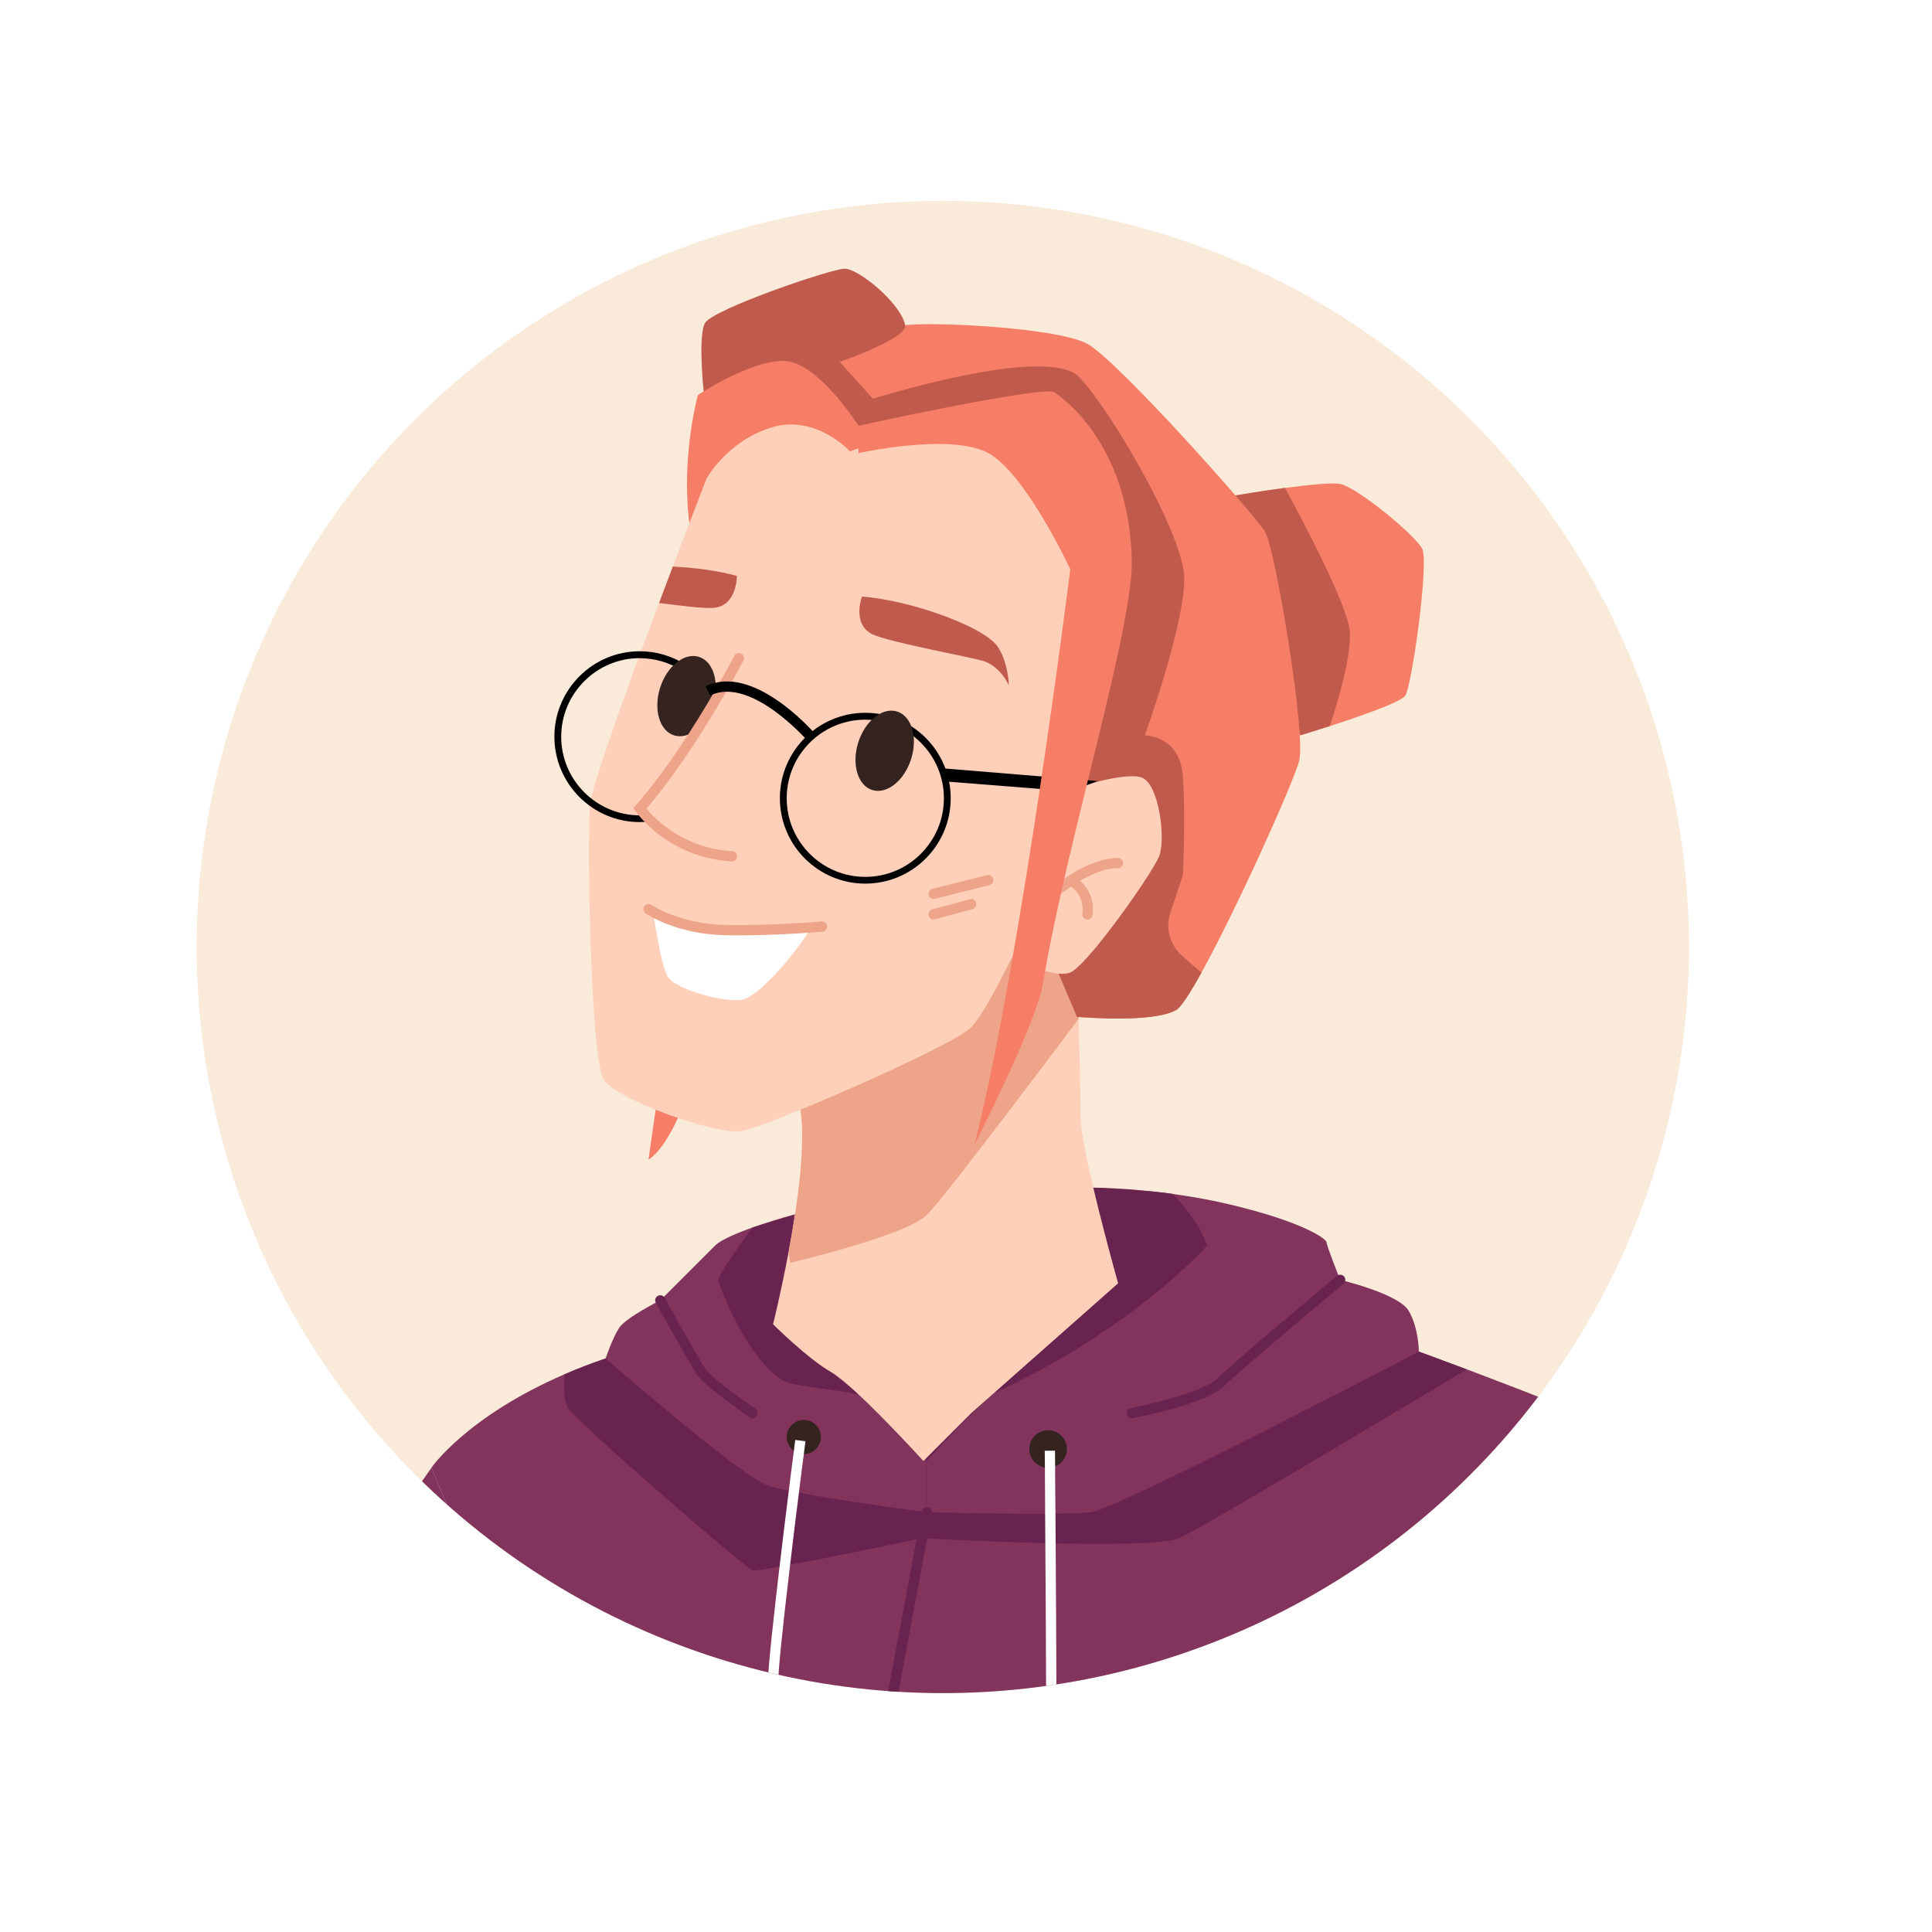 <?xml version="1.0" encoding="UTF-8"?>
<svg id="Layer_2" data-name="Layer 2" xmlns="http://www.w3.org/2000/svg" xmlns:xlink="http://www.w3.org/1999/xlink" viewBox="0 0 292 292">
  <defs>
    <style>
      .cls-1, .cls-2 {
        fill: #fff;
      }

      .cls-3 {
        fill: #68234e;
      }

      .cls-4 {
        fill: #82345d;
      }

      .cls-5 {
        fill: #f9ead9;
      }

      .cls-2 {
        filter: url(#drop-shadow-1);
      }

      .cls-6 {
        fill: #eea489;
      }

      .cls-7 {
        clip-path: url(#clippath);
      }

      .cls-8 {
        fill: #c05a4c;
      }

      .cls-9 {
        fill: #fed0b9;
      }

      .cls-10 {
        fill: #f67e66;
      }

      .cls-11 {
        fill: #35231f;
      }
    </style>
    <filter id="drop-shadow-1" filterUnits="userSpaceOnUse">
      <feOffset dx="3" dy="3"/>
      <feGaussianBlur result="blur" stdDeviation="5"/>
      <feFlood flood-color="#000" flood-opacity=".42"/>
      <feComposite in2="blur" operator="in"/>
      <feComposite in="SourceGraphic"/>
    </filter>
    <clipPath id="clippath">
      <circle class="cls-5" cx="142.49" cy="143.12" r="112.77" transform="translate(-59.46 142.68) rotate(-45)"/>
    </clipPath>
  </defs>
  <g id="diverse_portrait_people_icons" data-name="diverse portrait people icons">
    <g>
      <circle class="cls-2" cx="142.71" cy="143.17" r="130.7"/>
      <g>
        <circle class="cls-5" cx="142.49" cy="143.12" r="112.77" transform="translate(-59.46 142.68) rotate(-45)"/>
        <g class="cls-7">
          <g>
            <g>
              <path class="cls-4" d="m72.79,239.96c-5.29-3.3-9.71-6.66-13.26-9.68,3.2-5.01,5.68-8.44,5.68-8.44l7.58,18.12Z"/>
              <path class="cls-4" d="m234.49,211.91c-8.45,11.23-32.44,37.61-75.61,44.47-4.29.69-8.77,1.18-13.45,1.44-3.73.21-7.35.27-10.87.18-6.27-.14-12.18-.7-17.75-1.6-18.41-2.98-33.08-9.59-44.03-16.45l-7.58-18.12s5.27-7.7,20.13-14.13c1.92-.83,3.97-1.63,6.21-2.39,2.64-.9,6.8-1.58,12.01-2.08,2.8-.28,5.93-.48,9.29-.66,2.12-.1,4.34-.2,6.62-.28,3.38-.1,6.94-.17,10.61-.22,7.77-.09,16.02-.05,24.2.08,1.78.03,3.54.07,5.31.1,1.85.03,3.68.07,5.49.12,9.35.22,18.26.53,25.89.83,13.88.53,23.46,1.06,23.46,1.06,0,0,2.97,1.08,7.22,2.68,3.67,1.39,8.31,3.15,12.83,4.95Z"/>
              <path class="cls-3" d="m221.66,206.97s-39.19,23.57-43.43,25.51c-4.24,1.93-38.89,0-38.89,0,0,0-24.55,5.19-25.6,4.86-1.05-.33-26.85-22.59-27.98-24.67-.55-1.02-.56-3.11-.43-4.96,1.91-.83,3.97-1.63,6.2-2.39,19.62-6.71,122.89-1.03,122.89-1.03,0,0,2.97,1.08,7.23,2.68Z"/>
              <path class="cls-4" d="m140.08,228.55v-7.75l-19.91-37.28s-10.04,2.69-12.11,4.75l-8.26,8.26s-5.16,2.58-6.2,4.13c-1.03,1.55-2.07,4.65-2.07,4.65,0,0,20.14,17.56,24.27,19.11,4.13,1.55,24.27,4.13,24.27,4.13Z"/>
              <path class="cls-4" d="m165.24,179.5s9.95,0,20.79,2.58c10.84,2.58,14.46,5.16,14.46,5.68s2.07,5.68,2.07,5.68c0,0,8.78,2.07,10.33,4.65,1.55,2.58,1.55,6.2,1.55,6.2,0,0-45.44,23.75-49.57,24.27-4.13.52-24.78,0-24.78,0v-7.75s5.17-5.88,10.33-10.43c5.16-4.55,18.58-16.42,18.58-16.42l-3.75-14.46Z"/>
              <path class="cls-11" d="m124.07,217.19c0,1.43-1.16,2.58-2.58,2.58s-2.58-1.16-2.58-2.58,1.16-2.58,2.58-2.58,2.58,1.16,2.58,2.58Z"/>
              <path class="cls-11" d="m161.25,219c0,1.57-1.27,2.84-2.84,2.84s-2.84-1.27-2.84-2.84,1.27-2.84,2.84-2.84,2.84,1.27,2.84,2.84Z"/>
              <path class="cls-3" d="m171.06,214.35c-.36,0-.69-.26-.76-.63-.08-.42.2-.83.62-.91,2.95-.56,11.04-2.46,13.02-4.43,2.58-2.58,17.49-15.01,18.12-15.54.33-.27.82-.23,1.09.1.27.33.23.82-.1,1.09-.15.13-15.49,12.92-18.02,15.44-2.67,2.67-12.69,4.64-13.83,4.86-.05,0-.1.01-.15.01Z"/>
              <path class="cls-3" d="m113.74,214.35c-.15,0-.31-.04-.44-.14-.7-.48-6.87-4.78-7.95-6.4-1.04-1.56-6.02-10.52-6.23-10.9-.21-.37-.07-.85.3-1.05.37-.21.85-.07,1.05.3.05.09,5.16,9.28,6.16,10.79.69,1.04,4.99,4.22,7.54,5.99.35.24.44.73.2,1.08-.15.22-.39.33-.64.33Z"/>
              <path class="cls-3" d="m113.74,185.52s-5.16,6.89-5.16,7.92c0,.77,4.44,12.24,9.91,15.28,1.45.81,8.07,1.29,11.3,2.06l-12.95-10.63s3.1-13.94,3.1-16.52l-6.2,1.89Z"/>
              <path class="cls-3" d="m177.26,180.45s4.13,4.21,5.16,7.83c0,0-10.84,12.39-32.01,22.2l14.46-30.98s8.78.36,12.39.95Z"/>
              <path class="cls-3" d="m134.57,258.78s-.1,0-.14-.01c-.42-.08-.7-.48-.62-.9l2.52-13.46c.91-4.89,1.71-9.17,2.26-12.07.45-2.46.73-3.92.73-3.92.08-.42.49-.7.9-.62.42.08.7.48.62.9,0,0-.28,1.47-.73,3.92-.55,2.9-1.35,7.18-2.26,12.07l-2.52,13.46c-.07.37-.4.63-.76.63Z"/>
              <path class="cls-1" d="m158.11,256.38c-.02-8.04-.07-16.4-.12-23.14l-.03-4.47c0-2.1-.02-3.93-.03-5.41v-1.53c-.02-1.64-.03-2.56-.03-2.56l1.55-.02s.01.92.02,2.57v1.53c.02,1.48.04,3.32.05,5.42l.03,4.46c.05,6.74.09,15.1.12,23.14h-1.55Z"/>
              <path class="cls-1" d="m117.59,256.41l-1.55-.02v-.69c.02-.57.02-1.02.02-1.33,0-2.31.98-10.97,1.79-17.83.38-3.29.79-6.58,1.15-9.48l.21-1.69c.3-2.4.55-4.44.74-5.81.15-1.22.24-1.93.24-1.93l1.54.2s-.09.71-.24,1.93c-.19,1.38-.44,3.41-.74,5.81l-.21,1.69c-.36,2.89-.77,6.19-1.15,9.47-1.17,9.78-1.78,15.88-1.78,17.65,0,.32,0,.78-.01,1.35v.69Z"/>
            </g>
            <g>
              <path class="cls-9" d="m168.99,193.96l-22.2,19.62-7.23,7.23s-10.33-11.36-13.94-13.43c-3.61-2.07-8.78-7.23-8.78-7.23,0,0,1.2-4.75,2.34-10.85,1.35-7.18,2.62-16.22,1.79-21.58l35.08-29.54,6.73,5.69s.13,4.69.26,10.08h0c.13,5.64.27,12.06.27,14.7,0,5.16,5.68,25.3,5.68,25.3Z"/>
              <path class="cls-6" d="m163.04,153.96h0c-.7.93-19.92,26.63-22.96,29.67-3.1,3.1-20.65,7.23-20.65,7.23l-.24-1.55c1.35-7.18,2.62-16.22,1.79-21.58l35.08-29.54,6.73,5.69s.13,4.69.26,10.08Z"/>
            </g>
            <g>
              <path class="cls-10" d="m98.01,175.29l1.6-11.19,4.57.42s-2.59,8.4-6.18,10.76Z"/>
              <path class="cls-10" d="m212.37,105.15c-.66.99-6.96,3.16-11.41,4.6-2.51.81-4.45,1.39-4.45,1.39l-9.78-36.25s3.63-.62,7.46-1.14c3.49-.46,7.15-.85,8.38-.6,2.58.52,11.36,7.75,12.39,9.81s-1.55,20.65-2.58,22.2Z"/>
              <path class="cls-8" d="m200.96,109.74c-2.51.81-4.45,1.39-4.45,1.39l-9.78-36.25s3.63-.62,7.46-1.14h.01s9.49,17.17,9.81,21.74c.33,4.57-3.05,14.27-3.05,14.27Z"/>
              <path class="cls-10" d="m196.36,114.96c-.78,3.14-9.38,22.29-14.78,32.05-1.7,3.08-3.09,5.23-3.81,5.64-3.47,1.99-14.13,1.1-14.94,1.04-.03,0-.05,0-.05,0l-41.81-98.62s2.06-.81,4.65-1.82c3.63-1.43,8.3-3.26,9.81-3.86,2.58-1.03,24.27,0,28.92,2.58,4.65,2.58,25.3,25.82,26.85,28.4,1.55,2.58,6.2,30.46,5.16,34.6Z"/>
              <path class="cls-8" d="m181.58,147.01c-1.7,3.08-3.09,5.23-3.81,5.64-3.47,1.99-14.13,1.1-14.94,1.04-.03,0-.05,0-.05,0l-41.81-98.62s2.06-.81,4.65-1.82l6.31,7.02s26.37-8.32,31.19-3.26c4.82,5.06,15.48,23.39,15.85,30,.37,6.61-5.95,24.13-5.95,24.13.07,0,5.33.02,5.76,6.19.43,6.21,0,14.93,0,14.93l-1.89,5.66c-.79,2.35-.08,4.94,1.79,6.57l2.91,2.53Z"/>
              <path class="cls-8" d="m106.35,59.16s-.87-8.23.17-10.29c1.03-2.07,19.1-8.26,21.17-8.26s8.41,5.17,9.11,8.52c.7,3.35-28.54,12.06-30.45,10.03Z"/>
              <path class="cls-10" d="m129.75,64.35s-6.2-9.81-11.36-9.81-12.91,5.16-12.91,5.16c0,0-2.58,9.28-1.29,19.36l25.56-10.58v-4.13Z"/>
            </g>
            <g>
              <path class="cls-9" d="m161.54,119.4s8.49-2.89,11.07-1.86c2.58,1.03,3.61,9.29,2.58,11.88-1.03,2.58-10.84,16.52-13.43,17.56-2.58,1.03-8.8-2.28-8.8-2.28l7.25-15.27,1.32-10.02Z"/>
              <path class="cls-6" d="m159.18,135.87c-.21,0-.42-.09-.58-.26-.29-.32-.26-.81.06-1.09.22-.2,5.44-4.85,10.33-4.85.43,0,.77.35.77.77s-.35.77-.77.77c-4.29,0-9.24,4.4-9.29,4.45-.15.13-.33.2-.52.2Z"/>
              <path class="cls-6" d="m164.35,138.97s-.1,0-.15-.01c-.42-.08-.69-.48-.62-.9.02-.13.49-2.92-2.1-4.25-.38-.2-.53-.66-.33-1.04.2-.38.66-.53,1.04-.33,2.92,1.5,3.18,4.53,2.92,5.92-.07.37-.4.63-.76.63Z"/>
            </g>
            <g>
              <path class="cls-9" d="m164.6,90.43c0,8.26-4.39,38.47-4.39,38.47,0,0-10.07,23.49-13.68,26.59-3.61,3.1-30.98,14.97-34.6,15.49-3.61.52-18.59-4.65-20.65-7.75-2.07-3.1-2.58-36.66-2.07-41.82.29-2.87,5.67-17.68,10.4-30.28.72-1.9,1.41-3.75,2.08-5.5,2.86-7.55,5.08-13.27,5.08-13.27,0,0,3.1-5.68,9.81-7.75s11.88,3.61,11.88,3.61c0,0,10.33-4.13,21.17-.52,5.9,1.97,14.97,14.46,14.97,22.72Z"/>
              <path class="cls-8" d="m152.47,103.6s0-3.1-1.55-5.68c-1.92-3.19-13.43-7.23-20.65-7.75,0,0-1.55,4.13,1.55,5.68,2.49,1.24,15.68,3.59,17.04,4.13,2.58,1.03,3.61,3.61,3.61,3.61Z"/>
              <path class="cls-8" d="m111.37,87.04s.06,4.41-3.39,4.82c-1.28.15-4.81-.26-8.37-.73.72-1.9,1.41-3.75,2.08-5.5,3.45.17,6.96.65,9.68,1.42Z"/>
              <path class="cls-1" d="m122.52,140.26s-13.94,2.07-23.75-2.07c0,0,1.03,7.23,2.07,9.29s8.78,4.13,11.36,3.61c2.58-.52,8.26-7.23,10.33-10.84Z"/>
              <path d="m97.8,123.85c-.86-.88-1.29-1.5-1.31-1.52l-.11-.17.13-.15c4.33-4.91,8.49-11.43,11.21-16.02l.44.26c-2.7,4.57-6.82,11.02-11.13,15.95.18.23.56.7,1.13,1.29l-.37.36Z"/>
              <path class="cls-6" d="m141.11,135.87c-.35,0-.66-.23-.75-.59-.1-.41.15-.84.56-.94l8.26-2.07c.41-.1.84.15.94.56.1.41-.15.84-.56.94l-8.26,2.07c-.06.02-.13.02-.19.02Z"/>
              <path class="cls-6" d="m141.11,138.97c-.34,0-.65-.23-.75-.57-.11-.41.13-.84.54-.95l5.68-1.55c.41-.11.84.13.95.54.11.41-.13.84-.54.95l-5.68,1.55c-.07.02-.14.03-.2.03Z"/>
              <path d="m130.78,133.55c-7.12,0-12.91-5.79-12.91-12.91s5.79-12.91,12.91-12.91,12.91,5.79,12.91,12.91-5.79,12.91-12.91,12.91Zm0-24.78c-6.55,0-11.88,5.33-11.88,11.88s5.33,11.88,11.88,11.88,11.88-5.33,11.88-11.88-5.33-11.88-11.88-11.88Z"/>
              <path d="m96.7,124.25c-7.12,0-12.91-5.79-12.91-12.91s5.79-12.91,12.91-12.91c5,0,9.6,2.93,11.7,7.47l.11.25-.14.23c-2.68,4.53-6.74,10.91-11.01,15.82.2.25.53.64.98,1.1l.76.77-1.07.11c-.43.04-.88.06-1.33.06Zm0-24.78c-6.55,0-11.88,5.33-11.88,11.88s5.33,11.88,11.88,11.88c.05,0,.11,0,.16,0-.38-.44-.57-.72-.59-.74l-.23-.33.27-.3c4.24-4.81,8.32-11.17,11.04-15.75-1.99-4.04-6.14-6.63-10.65-6.63Z"/>
              <polygon points="142.92 118.11 161.76 119.6 165.9 118.05 142.32 116.11 142.92 118.11"/>
              <path class="cls-11" d="m137.7,114.74c-1.04,3.27-3.68,5.36-5.88,4.66-2.2-.7-3.14-3.93-2.1-7.2,1.04-3.27,3.68-5.36,5.88-4.66,2.2.7,3.14,3.93,2.1,7.2Z"/>
              <path class="cls-11" d="m107.75,106.48c-1.04,3.27-3.68,5.36-5.88,4.66-2.2-.7-3.14-3.93-2.1-7.2,1.04-3.27,3.68-5.36,5.88-4.66,2.2.7,3.14,3.93,2.1,7.2Z"/>
              <path class="cls-6" d="m110.65,130.19s-.03,0-.04,0c-9.56-.53-14.34-7.27-14.54-7.56l-.35-.5.4-.45c7.59-8.6,14.8-22.43,14.87-22.56.2-.38.66-.53,1.04-.33.38.2.53.66.33,1.04-.07.14-7.1,13.62-14.66,22.39,1.24,1.49,5.61,6.02,12.98,6.43.43.02.75.39.73.82-.02.41-.36.73-.77.73Z"/>
              <path d="m121.94,111.85c-.08-.1-8.57-9.72-14.61-6.73l-.69-1.39c7.11-3.52,16.09,6.66,16.47,7.1l-1.17,1.02Z"/>
              <path class="cls-6" d="m111.65,141.37c-.75,0-1.51,0-2.25-.03-7.15-.17-11.64-3.16-11.82-3.29-.35-.24-.44-.72-.2-1.07.24-.35.72-.45,1.08-.21.04.03,4.32,2.87,10.99,3.02,6.88.16,14.63-.52,14.71-.52.42-.03.8.28.84.7.04.43-.28.8-.7.84-.07,0-6.33.56-12.63.56Z"/>
            </g>
            <path class="cls-10" d="m159.18,59.19c-3.61-.52-29.43,5.16-29.43,5.16v4.13s13.94-3.1,19.62,0,12.39,17.56,12.39,17.56c0,0-7.23,58-14.46,86.92,0,0,9.35-18.32,10.33-24.27,3.5-21.33,13.71-53.85,13.43-64.2-.52-18.59-11.88-25.3-11.88-25.3Z"/>
          </g>
        </g>
      </g>
    </g>
  </g>
</svg>